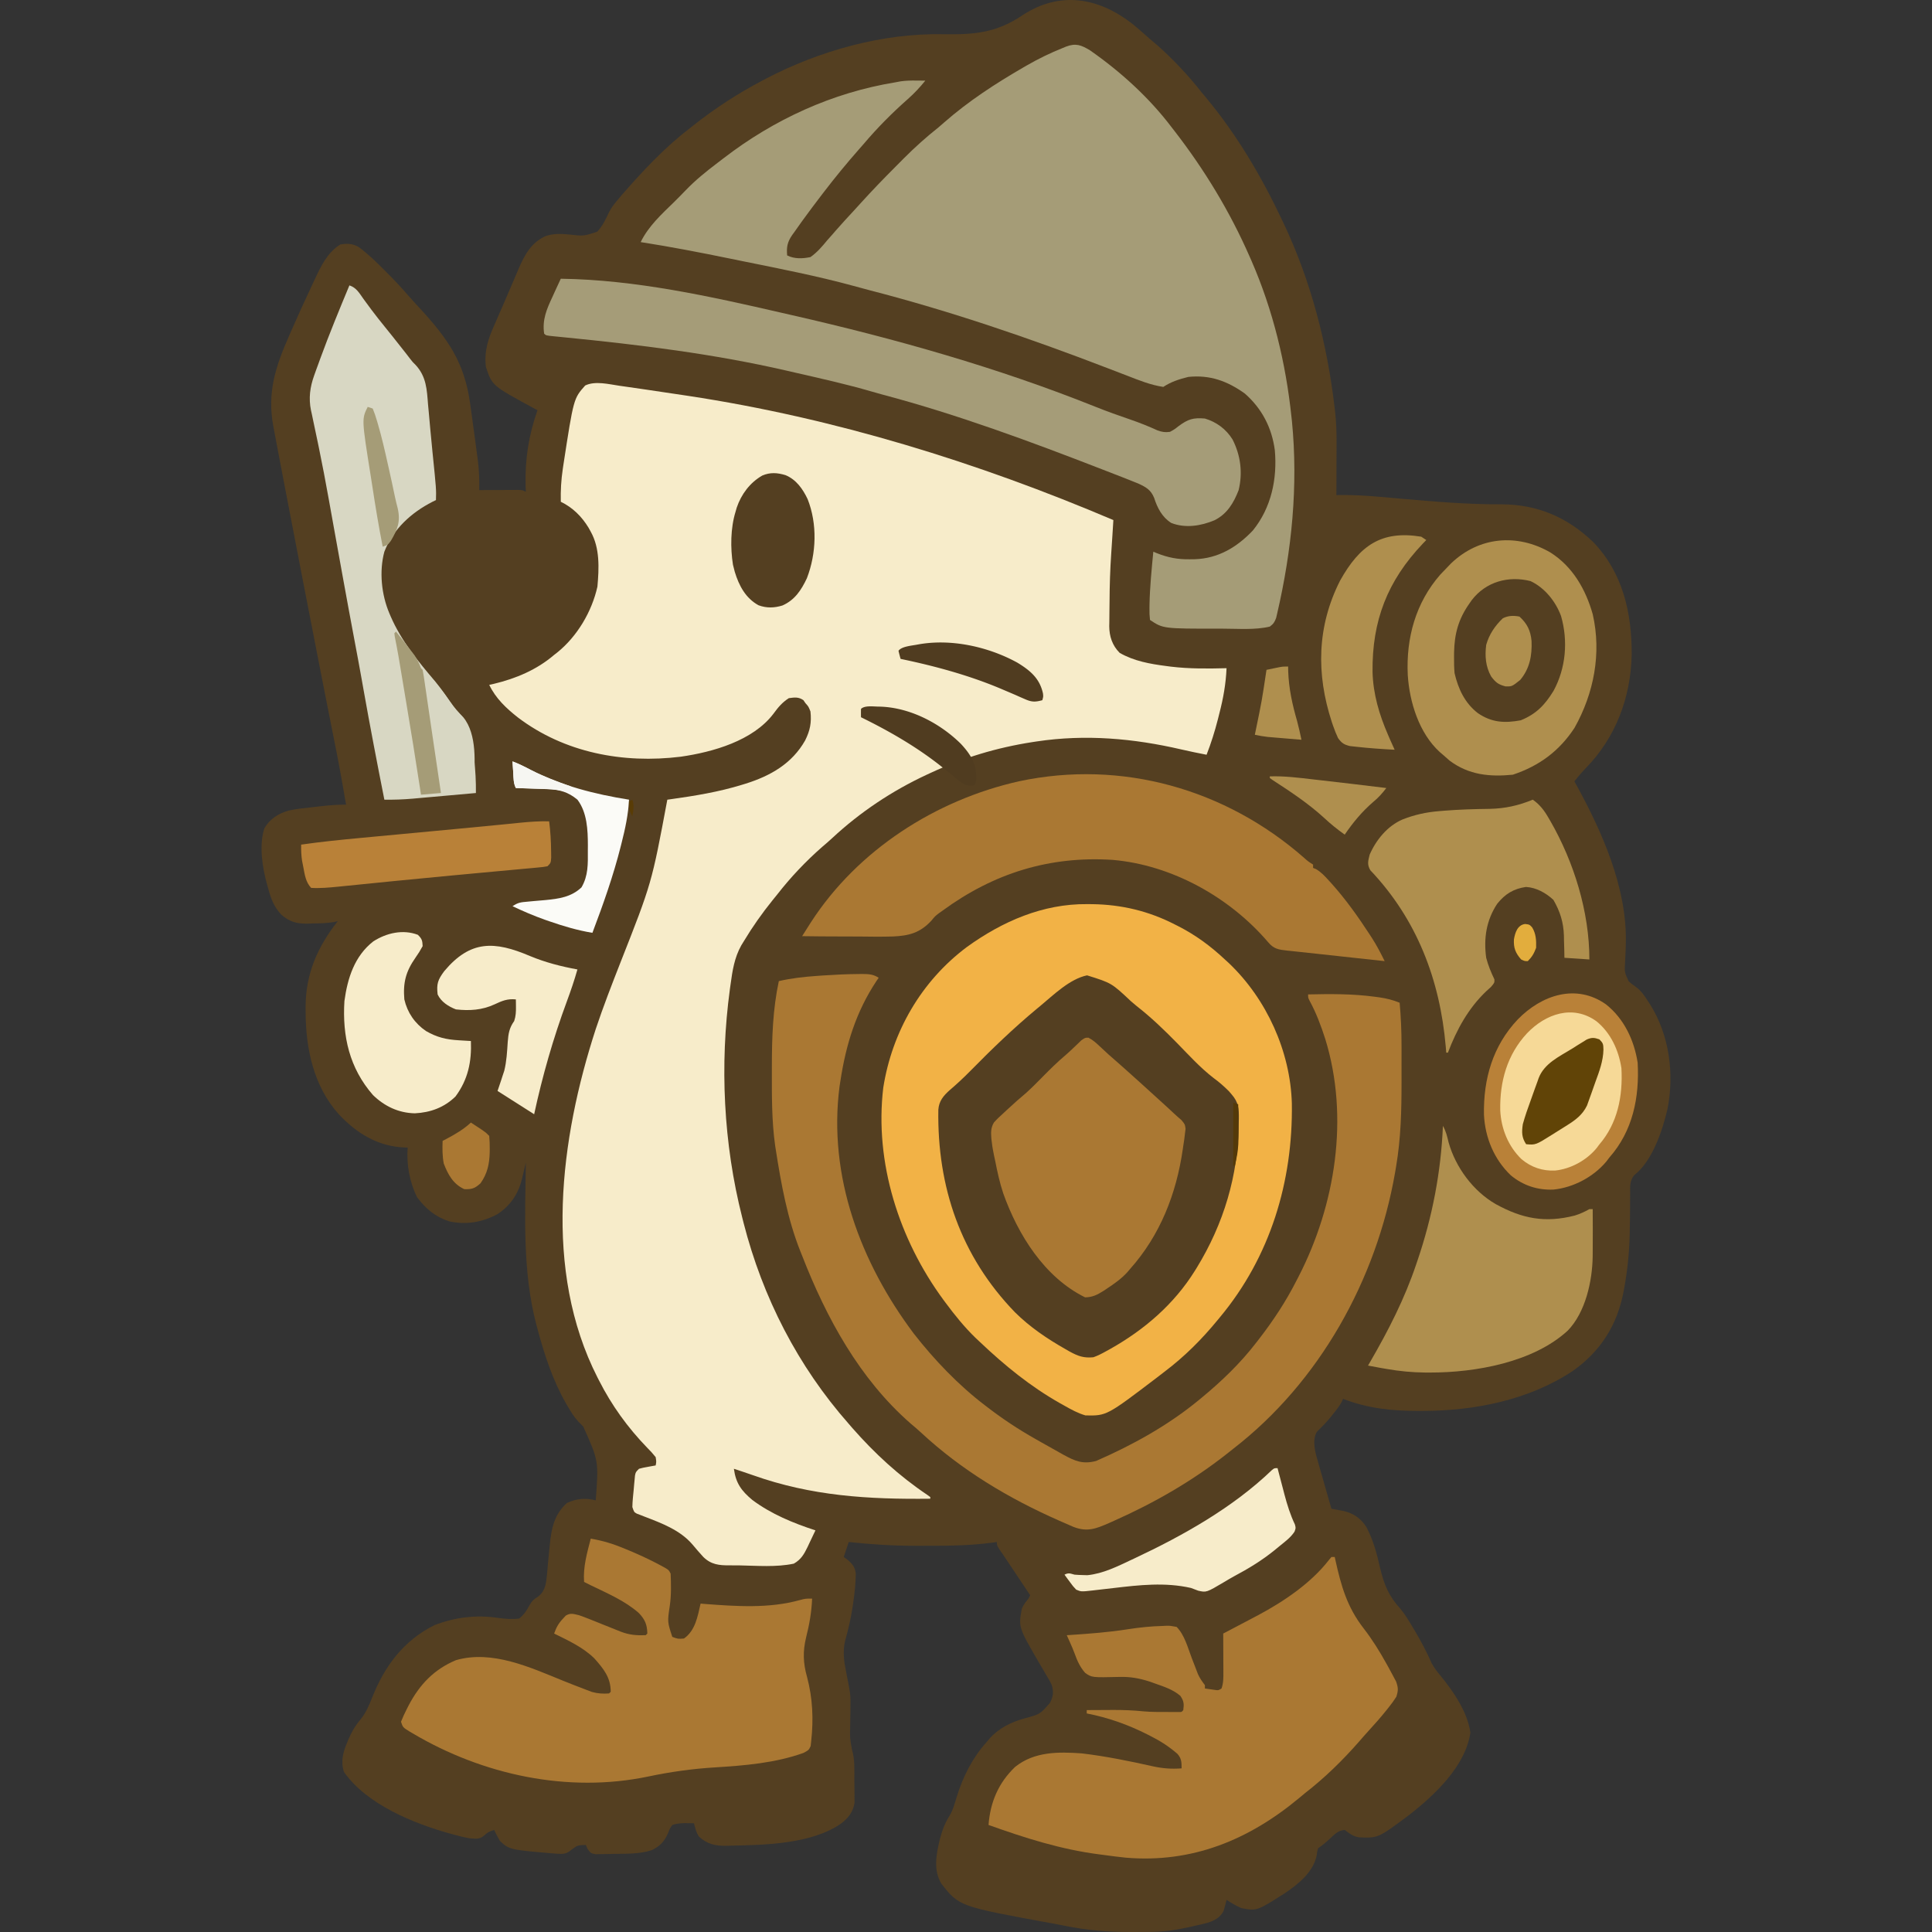<?xml version="1.0" encoding="UTF-8" standalone="no"?>
<svg
   version="1.1"
   width="1160.785"
   height="1160.785"
   id="svg268"
   sodipodi:docname="the-guardian-geokret.svg"
   inkscape:export-filename="/tmp/31b5072c-7505-453b-87f3-ec8254fd1c11.png"
   inkscape:export-xdpi="45.169998"
   inkscape:export-ydpi="45.169998"
   inkscape:version="1.1.2 (0a00cf5339, 2022-02-04)"
   xmlns:inkscape="http://www.inkscape.org/namespaces/inkscape"
   xmlns:sodipodi="http://sodipodi.sourceforge.net/DTD/sodipodi-0.dtd"
   xmlns="http://www.w3.org/2000/svg"
   xmlns:svg="http://www.w3.org/2000/svg">
  <rect width="100%" height="100%" fill="#333333" stroke="none"/>
  <g
     id="g73692">
    <path
       d="m 679.733,13.84 c 3.846,3.083 7.526,6.339 11.2,9.625 1.312,1.104 2.625,2.208 3.938,3.312 9.91,8.755 18.899,18.295 27.062,28.688 0.881,1.06 1.765,2.117 2.652,3.172 18.301,21.969 33.14,47.018 45.348,72.828 0.357,0.745 0.713,1.49 1.081,2.258 16.71,35.114 26.451,73.195 30.919,111.742 0.09,0.763 0.179,1.527 0.272,2.313 0.653,5.972 0.862,11.847 0.826,17.851 -10e-4,0.918 -0.003,1.836 -0.004,2.782 -0.006,2.893 -0.018,5.786 -0.031,8.679 -0.005,1.978 -0.01,3.956 -0.014,5.934 -0.011,4.814 -0.028,9.628 -0.049,14.441 0.784,-0.012 1.568,-0.025 2.376,-0.037 8.044,-0.071 15.931,0.356 23.937,1.096 2.549,0.223 5.097,0.446 7.646,0.668 1.972,0.175 1.972,0.175 3.983,0.353 20.514,1.814 40.979,3.564 61.592,3.467 21.445,0.107 39.348,7.862 54.795,22.688 17.828,18.555 23.205,42.661 23.094,67.615 -0.544,25.733 -9.579,49.82 -27.687,68.311 -2.42,2.513 -4.606,5.079 -6.734,7.84 0.421,0.758 0.421,0.758 0.851,1.531 15.697,28.48 30.858,62.41 30.04,95.621 -0.042,1.882 -0.042,1.882 -0.086,3.802 -0.077,2.482 -0.193,4.964 -0.354,7.442 -0.382,6.264 -0.382,6.264 2.172,11.741 2.053,1.786 2.053,1.786 4.285,3.341 3.17,2.307 5.102,5.202 7.217,8.459 0.42,0.64 0.839,1.279 1.271,1.938 11.628,18.446 14.733,41.711 10.525,62.986 -3.037,13.027 -9.102,31.287 -20.008,39.759 -2.751,3.421 -2.461,6.693 -2.417,10.895 -0.008,0.84 -0.016,1.68 -0.025,2.545 -0.017,1.798 -0.026,3.596 -0.028,5.394 -0.01,4.676 -0.091,9.351 -0.178,14.026 -0.017,0.918 -0.033,1.837 -0.05,2.783 -0.227,10.704 -1.302,21.198 -3.216,31.737 -0.199,1.123 -0.199,1.123 -0.401,2.269 -3.797,20.378 -13.922,36.324 -30.856,48.146 -26.407,17.429 -58.996,23.807 -90.18,23.835 -0.758,10e-4 -1.515,0.002 -2.295,0.003 -15.911,-0.014 -30.292,-1.469 -45.267,-7.253 -0.254,0.562 -0.508,1.124 -0.77,1.703 -1.399,2.611 -3.053,4.746 -4.918,7.047 -0.705,0.879 -1.41,1.758 -2.137,2.664 -2.49,2.96 -5.148,5.715 -7.926,8.406 -2.489,4.34 -1.499,9.706 -0.332,14.393 0.413,1.484 0.836,2.965 1.27,4.443 0.222,0.788 0.444,1.575 0.673,2.387 0.704,2.488 1.421,4.972 2.14,7.457 0.483,1.698 0.965,3.396 1.445,5.094 1.174,4.139 2.361,8.273 3.555,12.406 0.677,0.123 1.354,0.247 2.051,0.374 1.34,0.254 1.34,0.254 2.707,0.513 0.883,0.165 1.766,0.329 2.676,0.499 5.933,1.421 10.265,4.443 13.566,9.614 4.135,7.892 6.27,15.719 8.188,24.375 2.517,10.456 5.174,17 12.445,24.976 2.777,3.349 4.944,7.116 7.18,10.837 0.467,0.774 0.934,1.549 1.415,2.347 3.76,6.313 7.139,12.732 10.085,19.466 1.579,2.808 3.258,4.97 5.312,7.437 7.807,9.55 16.101,21.644 17.875,34.062 -2.885,20.194 -21.67,37.756 -37.13,49.767 -18.309,13.669 -18.309,13.669 -29.889,13.179 -3.618,-0.649 -5.577,-2.25 -8.48,-4.445 -3.822,0.271 -5.85,2.399 -8.562,4.938 -2.437,2.265 -4.661,4.212 -7.438,6.062 -0.578,1.923 -0.578,1.923 -0.812,4.125 -2.044,10.303 -11.082,17.428 -19.41,23.051 -16.568,10.535 -16.568,10.535 -25.777,8.824 -3.193,-1.395 -6.097,-3.078 -9,-5 -0.147,0.603 -0.294,1.207 -0.445,1.828 -0.224,0.799 -0.449,1.599 -0.68,2.422 -0.209,0.789 -0.418,1.578 -0.633,2.391 -2.12,4.027 -5.319,5.732 -9.586,7.124 -2.686,0.711 -5.379,1.332 -8.094,1.923 -0.916,0.212 -1.832,0.424 -2.775,0.643 -7.639,1.738 -15.054,2.825 -22.904,2.908 -1.149,0.014 -1.149,0.014 -2.321,0.029 -2.479,0.025 -4.958,0.037 -7.437,0.045 -0.849,0 -1.697,0.01 -2.571,0.01 -13.58,0 -26.556,-1.003 -39.884,-3.769 -2.556,-0.528 -5.116,-1.003 -7.686,-1.461 -55.599,-10.149 -55.599,-10.149 -66.348,-23.824 -4.9,-8.149 -3.05,-17.682 -0.949,-26.453 1.375,-5.363 3.13,-10.163 6.164,-14.82 1.931,-3.349 2.856,-7.028 3.973,-10.711 3.881,-12.503 9.409,-23.515 18.176,-33.281 0.541,-0.646 1.083,-1.292 1.641,-1.957 5.627,-6.269 13.181,-9.981 21.258,-12.141 9.089,-2.448 9.089,-2.448 15.102,-9.402 1.908,-4.043 2.156,-6.222 1,-10.5 -1.216,-2.543 -1.216,-2.543 -2.766,-5.098 -0.561,-0.968 -1.121,-1.935 -1.699,-2.932 -1.174,-1.995 -2.349,-3.99 -3.523,-5.984 -12.04,-20.775 -12.04,-20.775 -10.012,-31.986 1.09,-2.428 2.255,-3.938 4,-6 0.33,-0.66 0.66,-1.32 1,-2 -0.464,-0.696 -0.927,-1.391 -1.405,-2.108 -4.865,-7.297 -9.73,-14.595 -14.595,-21.892 -1.11,-1.604 -1.11,-1.604 -2.243,-3.24 -1.757,-2.76 -1.757,-2.76 -1.757,-4.76 -1.527,0.212 -1.527,0.212 -3.085,0.429 -12.017,1.56 -23.891,1.881 -36,1.832 -3.148,-0.011 -6.295,-5e-5 -9.443,0.013 -13.594,0.008 -26.96,-0.804 -40.473,-2.273 -0.99,2.97 -1.98,5.94 -3,9 0.784,0.578 1.567,1.155 2.375,1.75 2.937,2.517 4.402,4.379 4.864,8.256 -0.098,5.758 -0.649,11.361 -1.489,17.057 -0.131,0.91 -0.261,1.819 -0.396,2.756 -1.066,7.061 -2.638,13.869 -4.585,20.736 -1.437,6.431 -0.629,12.169 0.668,18.508 2.7,13.654 2.7,13.654 2.59,20.586 -0.012,1.253 -0.025,2.506 -0.037,3.797 -0.035,2.612 -0.074,5.224 -0.117,7.836 -0.198,7.415 -0.198,7.415 1.107,14.656 1.72,5.684 1.392,11.694 1.39,17.581 0.004,2.109 0.041,4.216 0.079,6.325 0.006,1.357 0.01,2.713 0.012,4.07 0.008,1.216 0.016,2.433 0.025,3.686 -0.775,5.422 -3.735,9.264 -8.048,12.525 -17.543,12.271 -45.327,12.915 -66.062,13.312 -1.008,0.035 -2.015,0.069 -3.054,0.104 -6.634,0.038 -11.315,-1.001 -16.321,-5.542 -1.732,-2.698 -2.147,-4.854 -3,-8 -1.217,-0.021 -2.434,-0.041 -3.688,-0.062 -0.684,-0.012 -1.369,-0.023 -2.074,-0.035 -2.611,0.114 -4.746,0.266 -7.238,1.098 -1.508,2.151 -1.508,2.151 -2.5,4.812 -2.394,5.244 -4.711,7.829 -9.938,10.375 -7.403,2.347 -15.064,2.102 -22.75,2.188 -1.283,0.037 -2.567,0.075 -3.889,0.113 -1.227,0.012 -2.453,0.023 -3.717,0.035 -1.119,0.02 -2.238,0.04 -3.391,0.06 -2.816,-0.584 -2.816,-0.584 -4.704,-3.116 -0.367,-0.814 -0.734,-1.628 -1.112,-2.467 -5.005,0.204 -5.005,0.204 -8.812,3.062 -3.04,2.692 -5.128,2.369 -9.086,2.199 -27.978,-2.361 -27.978,-2.361 -33.727,-7.699 -0.454,-0.846 -0.907,-1.691 -1.375,-2.562 -0.412,-0.763 -0.825,-1.526 -1.25,-2.312 -0.247,-0.557 -0.495,-1.114 -0.75,-1.688 -3.586,1.198 -3.586,1.198 -6.375,3.625 -2.672,2.261 -5.21,1.564 -8.625,1.375 -3.048,-0.545 -6.014,-1.31 -9,-2.125 -1.248,-0.337 -1.248,-0.337 -2.522,-0.68 -22.061,-6.141 -50.049,-17.517 -63.736,-36.984 -2.088,-6.22 -0.604,-11.874 1.883,-17.711 0.269,-0.651 0.537,-1.303 0.814,-1.974 1.889,-4.405 4.064,-8.174 7.167,-11.815 3.29,-4.036 5.158,-8.45 7.044,-13.246 7.466,-18.871 18.82,-34.189 37.35,-43.465 12.402,-4.813 25.206,-6.357 38.406,-4.387 4.366,0.598 8.197,0.948 12.594,0.387 2.902,-2.416 4.406,-4.648 6.164,-7.973 1.826,-3.01 2.608,-3.577 5.402,-5.379 4.338,-3.531 4.577,-8.043 5.16,-13.275 0.216,-2.227 0.402,-4.456 0.586,-6.686 0.278,-2.935 0.571,-5.868 0.863,-8.801 0.067,-0.7 0.134,-1.4 0.204,-2.121 0.99,-10.015 2.636,-18.245 10.308,-25.204 5.634,-2.658 11.309,-3.179 17.312,-1.562 1.763,-23.724 1.763,-23.724 -7.499,-44.345 -1.003,-1.047 -2.018,-2.082 -3.047,-3.104 -2.488,-2.654 -4.301,-5.678 -6.142,-8.801 -0.363,-0.614 -0.727,-1.227 -1.101,-1.859 -8.034,-14.007 -13.049,-29.359 -17.212,-44.891 -0.25,-0.931 -0.499,-1.861 -0.757,-2.82 -8.263,-31.835 -6.692,-64.571 -6.243,-97.18 -0.256,1.096 -0.512,2.191 -0.776,3.32 -0.349,1.453 -0.698,2.907 -1.048,4.36 -0.167,0.72 -0.334,1.44 -0.507,2.182 -2.187,8.999 -6.9,15.969 -14.669,21.138 -9.135,4.905 -18.656,6.548 -28.91,4.387 -8.35,-2.666 -14.16,-7.507 -19.402,-14.449 -4.558,-9.178 -6.447,-19.793 -5.688,-29.938 -1.091,-0.021 -1.091,-0.021 -2.203,-0.043 -15.938,-0.756 -28.401,-8.501 -39.156,-19.918 -15.168,-16.929 -19.853,-39.324 -19.953,-61.352 -0.006,-1.193 -0.011,-2.385 -0.017,-3.614 0.162,-19.716 7.227,-35.709 19.33,-51.073 -0.726,0.159 -1.452,0.319 -2.2,0.483 -4.365,0.806 -8.684,0.824 -13.113,0.892 -0.912,0.037 -1.824,0.075 -2.764,0.113 -6.573,0.085 -10.954,-1.08 -15.924,-5.488 -4.295,-4.535 -6.164,-9.551 -7.75,-15.5 -0.311,-1.081 -0.311,-1.081 -0.629,-2.184 -2.881,-10.278 -5.077,-23.706 -1.715,-34.125 3.403,-5.77 8.417,-8.941 14.828,-10.701 5.047,-1.093 10.2,-1.555 15.328,-2.116 1.158,-0.134 2.316,-0.268 3.51,-0.406 5.179,-0.583 10.21,-1.042 15.428,-0.969 -0.724,-4.147 -1.455,-8.292 -2.188,-12.438 -0.295,-1.689 -0.295,-1.689 -0.596,-3.412 -1.818,-10.265 -3.863,-20.481 -5.921,-30.7 -1.987,-9.873 -3.922,-19.755 -5.859,-29.638 -0.208,-1.061 -0.416,-2.122 -0.63,-3.214 -7.159,-36.533 -14.225,-73.083 -21.24,-109.644 -0.368,-1.919 -0.737,-3.838 -1.106,-5.757 -0.996,-5.183 -1.985,-10.368 -2.962,-15.555 -0.348,-1.844 -0.698,-3.687 -1.05,-5.53 -0.561,-2.944 -1.113,-5.889 -1.664,-8.835 -0.171,-0.889 -0.341,-1.779 -0.517,-2.695 -3.798,-20.525 1.439,-35.98 9.67,-54.707 0.275,-0.629 0.55,-1.258 0.834,-1.905 4.107,-9.377 8.328,-18.704 12.711,-27.956 0.587,-1.241 1.17,-2.485 1.749,-3.73 3.714,-7.966 7.585,-16.044 15.269,-20.846 4.158,-0.728 7.603,-0.6 11.291,1.661 5.54,4.171 10.411,8.839 15.271,13.777 0.764,0.764 1.528,1.529 2.314,2.316 4.176,4.208 8.187,8.509 12.057,13 2.193,2.533 4.473,4.98 6.754,7.434 16.783,18.228 26.983,32.485 30.375,57.625 0.21,1.503 0.422,3.007 0.634,4.51 0.521,3.721 1.026,7.443 1.525,11.167 0.261,1.942 0.526,3.884 0.792,5.825 0.443,3.248 0.875,6.497 1.299,9.748 0.124,0.928 0.248,1.857 0.375,2.813 0.74,5.923 0.949,11.72 0.812,17.687 1.166,-0.008 1.166,-0.008 2.355,-0.016 3.507,-0.021 7.013,-0.034 10.52,-0.047 1.223,-0.008 2.447,-0.017 3.707,-0.025 1.75,-0.005 1.75,-0.005 3.535,-0.01 1.618,-0.008 1.618,-0.008 3.269,-0.016 2.614,0.114 2.614,0.114 4.614,1.114 -0.046,-1.212 -0.093,-2.423 -0.141,-3.672 -0.413,-15.833 1.868,-30.389 7.141,-45.328 -1.039,-0.557 -2.078,-1.114 -3.148,-1.688 -24.12,-13.116 -24.12,-13.116 -27.852,-24.312 -1.113,-9.625 1.363,-16.861 5.25,-25.562 0.545,-1.256 1.088,-2.513 1.63,-3.77 1.123,-2.596 2.259,-5.185 3.405,-7.771 1.415,-3.198 2.789,-6.411 4.147,-9.633 1.28,-3.031 2.581,-6.053 3.881,-9.076 0.466,-1.107 0.933,-2.215 1.413,-3.356 3.652,-8.326 7.45,-15.383 15.962,-19.375 4.897,-1.699 9.111,-1.51 14.219,-1.044 8.857,1.013 8.857,1.013 17.023,-1.69 3.191,-3.45 5.137,-7.549 7.098,-11.782 1.436,-2.865 3.349,-5.187 5.41,-7.628 0.74,-0.877 1.48,-1.753 2.242,-2.656 12.396,-14.191 25.342,-28.156 40.32,-39.656 1.502,-1.193 1.502,-1.193 3.035,-2.41 12.852,-10.155 26.467,-18.97 40.965,-26.59 0.749,-0.397 1.498,-0.794 2.27,-1.203 32.01,-16.73 69.96,-27.406 106.222,-26.694 18.849,0.288 32.262,-0.714 48.278,-11.668 22.189,-14.302 44.907,-10.436 65.03,4.938 z"
       fill="#624507"
       id="path4"
       style="fill:#543f21;fill-opacity:1" />
    <path
       d="m 372.238,231.785 c 1.474,0.208 1.474,0.208 2.979,0.42 3.198,0.454 6.395,0.918 9.592,1.384 1.104,0.16 2.209,0.321 3.346,0.486 7.596,1.106 15.189,2.239 22.779,3.389 0.817,0.123 1.633,0.246 2.474,0.373 87.855,13.313 173.93,39.915 255.526,74.627 -0.102,1.625 -0.203,3.249 -0.305,4.874 -0.09,1.44 -0.179,2.881 -0.268,4.321 -0.221,3.583 -0.453,7.164 -0.705,10.744 -0.668,9.689 -0.97,19.352 -1.017,29.063 -0.012,1.679 -0.032,3.358 -0.061,5.037 -0.043,2.476 -0.059,4.952 -0.069,7.429 -0.026,1.11 -0.026,1.11 -0.053,2.242 0.025,6.163 1.823,11.61 6.233,16.059 8.582,4.949 18.206,6.66 27.934,7.918 0.969,0.127 1.938,0.255 2.936,0.386 11.108,1.326 22.209,1.216 33.377,0.927 -0.409,9.381 -1.942,18.052 -4.312,27.125 -0.296,1.185 -0.592,2.369 -0.896,3.59 -1.856,7.27 -4.074,14.292 -6.791,21.285 -5.074,-0.984 -10.13,-2.012 -15.164,-3.184 -28.741,-6.654 -57.526,-9.214 -86.836,-4.816 -0.86,0.129 -1.72,0.258 -2.606,0.391 -21.632,3.363 -41.55,9.377 -61.394,18.609 -0.72,0.333 -1.441,0.665 -2.183,1.008 -20.783,9.697 -39.906,22.411 -56.712,38.035 -1.909,1.775 -3.865,3.463 -5.855,5.145 -10,8.743 -19.089,18.341 -27.25,28.812 -0.89,1.102 -1.782,2.202 -2.676,3.301 -6.373,7.889 -12.103,16.004 -17.324,24.699 -0.516,0.838 -1.031,1.676 -1.562,2.539 -4.128,7.347 -5.326,15.225 -6.438,23.461 -0.137,0.973 -0.274,1.946 -0.415,2.949 -6.132,45.404 -3.88,92.637 7.415,137.051 0.272,1.081 0.544,2.161 0.825,3.274 11.439,44.7 32.6,86.086 63.175,120.726 1.05,1.216 1.05,1.216 2.121,2.457 13.532,15.425 28.148,28.853 45.184,40.301 0.839,0.615 0.839,0.615 1.695,1.242 0,0.33 0,0.66 0,1 -37.25,0.409 -71.238,-1.575 -106.708,-14.193 -3.747,-1.319 -7.52,-2.563 -11.292,-3.807 1.151,8.638 4.482,13.222 11.121,18.773 11.313,8.432 24.546,13.893 37.879,18.227 -1.214,2.591 -2.445,5.172 -3.688,7.75 -0.509,1.094 -0.509,1.094 -1.029,2.211 -2.123,4.364 -3.929,7.572 -8.283,10.039 -10.549,2.248 -22.005,1.238 -32.728,1.049 -1.942,-0.029 -3.884,-0.043 -5.826,-0.024 -6.349,0.053 -11.128,-0.466 -15.771,-4.994 -2.262,-2.423 -4.389,-4.946 -6.52,-7.484 -7.477,-8.753 -18.484,-12.811 -28.973,-16.847 -0.787,-0.31 -1.575,-0.619 -2.386,-0.938 -0.708,-0.269 -1.416,-0.537 -2.146,-0.814 -1.651,-0.948 -1.651,-0.948 -2.651,-3.948 0.061,-3.535 0.468,-7.045 0.812,-10.562 0.083,-0.971 0.166,-1.943 0.252,-2.943 0.088,-0.927 0.177,-1.855 0.268,-2.811 0.08,-0.85 0.159,-1.7 0.241,-2.576 0.427,-2.107 0.427,-2.107 2.427,-4.107 2.383,-0.633 2.383,-0.633 5.125,-1.125 1.365,-0.251 1.365,-0.251 2.758,-0.508 0.699,-0.121 1.397,-0.242 2.117,-0.367 0.437,-2.256 0.437,-2.256 0,-5 -1.668,-2.104 -3.286,-3.882 -5.188,-5.75 -11.66,-12.077 -21.213,-25.287 -28.812,-40.25 -0.317,-0.616 -0.633,-1.231 -0.959,-1.865 -32.736,-64.344 -22.511,-143.389 -1.021,-209.396 4.5,-13.485 9.645,-26.711 14.831,-39.942 18.78,-47.653 18.78,-47.653 28.15,-97.797 0.688,-0.095 1.376,-0.19 2.085,-0.288 14.576,-2.043 28.833,-4.37 42.915,-8.712 0.66,-0.202 1.319,-0.405 1.999,-0.613 14.985,-4.708 27.889,-12.023 35.81,-25.992 2.977,-5.984 3.917,-10.722 3.191,-17.395 -1.154,-2.928 -1.154,-2.928 -3,-5 -0.412,-0.598 -0.825,-1.196 -1.25,-1.812 -2.982,-2.024 -5.256,-1.661 -8.75,-1.188 -4.04,2.609 -6.428,5.518 -9.25,9.375 -12.318,16.209 -36.339,23.02 -55.7,25.798 -34.53,4.256 -69.796,-2.337 -97.846,-23.591 -7.018,-5.537 -13.313,-11.449 -17.203,-19.582 0.897,-0.196 1.794,-0.392 2.719,-0.594 13.271,-3.181 25.832,-8.433 36.281,-17.406 0.638,-0.496 1.276,-0.993 1.934,-1.504 11.96,-9.675 20.711,-24.485 24.066,-39.496 0.985,-11.027 1.541,-23.106 -4,-33 -0.436,-0.793 -0.871,-1.586 -1.32,-2.402 -4.134,-6.789 -9.513,-12.12 -16.68,-15.598 -0.151,-6.68 0.199,-13.081 1.188,-19.688 0.132,-0.892 0.263,-1.784 0.399,-2.703 6.104,-39.634 6.104,-39.634 13.066,-47.468 5.995,-2.913 14.281,-0.746 20.652,0.18 z"
       fill="#fceebd"
       id="path6"
       style="fill:#f7ecca;fill-opacity:1" />
    <path
       d="m 654.906,30.242 c 18.435,12.888 35.403,28.26 49.027,46.223 0.807,1.041 0.807,1.041 1.63,2.103 18.173,23.442 33.473,48.692 45.37,75.897 0.319,0.722 0.638,1.444 0.966,2.188 12.952,29.693 20.666,61.658 24.034,93.812 0.094,0.848 0.189,1.697 0.286,2.571 3.82,38.815 -0.074,77.678 -8.856,115.531 -0.204,0.88 -0.408,1.76 -0.618,2.667 -0.915,2.516 -1.65,3.659 -3.812,5.232 -8.937,2.15 -19.13,1.24 -28.312,1.25 -0.79,0.002 -1.581,0.003 -2.395,0.005 -33.403,0.004 -33.403,0.004 -41.292,-5.255 -0.292,-2.471 -0.374,-4.655 -0.312,-7.125 0.008,-0.728 0.017,-1.455 0.025,-2.205 0.219,-10.583 1.287,-21.138 2.287,-31.67 0.667,0.282 1.334,0.564 2.022,0.855 6.8,2.7 12.618,3.826 19.916,3.707 0.961,-0.011 1.922,-0.022 2.911,-0.033 14.059,-0.428 25.353,-7.141 34.964,-17.279 11.076,-13.646 14.738,-31.091 13.188,-48.25 -1.78,-13.472 -7.744,-24.995 -18,-34 -10.496,-7.517 -20.947,-11.349 -34,-10 -5.392,1.34 -10.362,2.908 -15,6 -7.567,-1.129 -14.463,-3.918 -21.562,-6.688 -1.257,-0.483 -2.514,-0.966 -3.771,-1.448 -2.744,-1.051 -5.487,-2.105 -8.229,-3.16 -46.912,-18.038 -94.309,-34.256 -143.005,-46.81 -3.21,-0.838 -6.41,-1.707 -9.608,-2.591 -21.754,-5.94 -43.878,-10.246 -65.969,-14.725 -2.687,-0.546 -5.373,-1.095 -8.059,-1.645 -17.876,-3.665 -35.761,-7.131 -53.797,-9.935 4.578,-9.462 12.55,-16.769 20,-24 2.35,-2.332 4.686,-4.669 6.965,-7.07 5.921,-6.167 12.384,-11.379 19.184,-16.527 1.212,-0.918 2.421,-1.842 3.625,-2.771 30.282,-23.342 65.424,-39.453 103.227,-45.632 1.557,-0.292 1.557,-0.292 3.145,-0.59 3.116,-0.448 6.085,-0.508 9.23,-0.473 1.589,0.014 1.589,0.014 3.211,0.027 0.797,0.012 1.593,0.023 2.414,0.035 -3.265,4.038 -6.603,7.628 -10.5,11.062 -9.444,8.344 -18.361,17.316 -26.5,26.938 -0.971,1.11 -1.944,2.217 -2.918,3.324 -7.326,8.341 -14.34,16.857 -21.082,25.676 -0.489,0.636 -0.977,1.271 -1.48,1.926 -3.566,4.648 -7.071,9.338 -10.52,14.074 -0.495,0.678 -0.991,1.357 -1.501,2.056 -1.437,1.988 -2.847,3.993 -4.249,6.007 -0.431,0.595 -0.861,1.19 -1.305,1.802 -2.838,4.169 -3.377,7.144 -2.945,12.135 4.393,2.196 9.287,1.972 14,1 3.983,-2.803 6.921,-6.251 10,-10 1.144,-1.294 2.289,-2.585 3.438,-3.875 0.55,-0.642 1.101,-1.284 1.668,-1.945 3.618,-4.162 7.381,-8.195 11.121,-12.247 1.376,-1.5 2.744,-3.006 4.109,-4.516 6.631,-7.304 13.45,-14.388 20.425,-21.363 1.743,-1.745 3.477,-3.498 5.211,-5.251 6.703,-6.736 13.578,-12.892 21.027,-18.803 1.079,-0.922 2.152,-1.852 3.215,-2.793 14.592,-12.834 30.993,-23.487 47.785,-33.207 0.653,-0.379 1.306,-0.758 1.979,-1.148 6.981,-4.002 14.104,-7.5 21.584,-10.477 0.983,-0.409 0.983,-0.409 1.985,-0.825 5.965,-2.247 9.153,-0.924 14.425,2.228 z"
       fill="#a59c77"
       id="path8" />
    <path
       d="m 515.87,585.214 c 1.151,-0.014 1.151,-0.014 2.326,-0.028 3.729,0.021 6.574,0.197 9.737,2.278 -0.619,0.895 -0.619,0.895 -1.25,1.809 -12.337,18.533 -18.431,38.349 -21.75,60.191 -0.171,1.083 -0.343,2.166 -0.519,3.282 -6.977,53.93 12.711,106.028 44.675,148.589 12.31,15.766 26.91,31.026 42.844,43.129 0.556,0.427 1.112,0.855 1.686,1.295 9.063,6.938 18.378,13.099 28.314,18.705 1.012,0.578 2.024,1.156 3.067,1.752 2.866,1.629 5.74,3.242 8.623,4.839 1.713,0.953 3.418,1.921 5.123,2.889 7.133,3.9 11.72,5.934 19.784,3.848 21.857,-9.56 42.928,-21.172 61.402,-36.328 0.57,-0.467 1.139,-0.933 1.726,-1.414 12.275,-10.131 23.565,-20.925 33.274,-33.586 0.524,-0.674 1.047,-1.348 1.586,-2.043 8.6,-11.127 16.038,-22.423 22.414,-34.957 0.385,-0.742 0.77,-1.483 1.167,-2.247 22.291,-43.237 30.661,-95.928 16.145,-142.986 -2.566,-7.952 -5.417,-15.628 -9.428,-22.981 -0.883,-1.785 -0.883,-1.785 -0.883,-3.785 13.371,-0.301 26.596,-0.397 39.875,1.375 0.949,0.126 1.898,0.252 2.875,0.382 4.407,0.644 8.118,1.547 12.25,3.243 0.768,8.597 1.149,17.109 1.133,25.738 10e-4,1.747 10e-4,1.747 0.003,3.529 6.8e-4,2.444 -10e-4,4.889 -0.005,7.333 -0.005,3.692 -4e-5,7.385 0.006,11.077 0.007,17.129 -0.384,33.769 -3.262,50.697 -0.217,1.284 -0.435,2.567 -0.659,3.89 -11.179,64.113 -45.347,125.639 -97.216,165.735 -1.265,1.005 -2.529,2.01 -3.793,3.016 -20.721,16.333 -43.565,29.444 -67.645,40.172 -1.048,0.47 -2.096,0.94 -3.176,1.424 -7.828,3.4 -13.003,5.499 -21.281,2.353 -2.315,-0.988 -4.621,-1.998 -6.918,-3.027 -0.611,-0.269 -1.221,-0.537 -1.85,-0.814 -30.246,-13.316 -58.65,-30.313 -82.904,-52.877 -2.038,-1.881 -4.115,-3.663 -6.246,-5.434 -30.687,-26.788 -50.621,-63.444 -65.188,-100.812 -0.525,-1.309 -0.525,-1.309 -1.06,-2.644 -7.781,-19.488 -11.593,-40.679 -14.815,-61.356 -0.108,-0.684 -0.216,-1.368 -0.327,-2.072 -2.08,-14.718 -2,-29.722 -1.985,-44.553 -6e-5,-0.918 -1.2e-4,-1.836 -1.9e-4,-2.782 0.016,-17.416 0.52,-34.508 4.188,-51.593 7.617,-1.749 15.148,-2.585 22.938,-3.125 1.177,-0.084 2.354,-0.167 3.567,-0.253 7.144,-0.476 14.274,-0.825 21.433,-0.872 z"
       fill="#a36b17"
       id="path10"
       style="fill:#aa7833;fill-opacity:1" />
    <path
       d="m 657.933,586.464 c 6.19,2.857 11.49,6.701 16.688,11.062 0.605,0.497 1.21,0.994 1.834,1.506 2.173,1.795 4.325,3.614 6.479,5.432 1.034,0.857 2.067,1.714 3.101,2.571 9.268,7.746 17.766,16.117 26.212,24.742 10.43,10.791 10.43,10.791 21.946,20.373 2.197,1.658 3.981,3.515 5.741,5.627 0.557,0.656 1.114,1.312 1.688,1.988 6.049,7.831 2.748,25.894 1.625,35.387 -0.396,2.445 -0.837,4.882 -1.312,7.312 -0.151,0.773 -0.301,1.547 -0.457,2.344 -6.013,29.946 -19.323,57.547 -40.543,79.656 -0.842,0.905 -1.684,1.81 -2.551,2.742 -10.306,10.768 -22.444,18.222 -35.449,25.258 -1.471,0.855 -1.471,0.855 -2.973,1.727 -4.318,1.816 -7.691,2.14 -12.153,0.485 -2.389,-1.109 -4.691,-2.317 -6.999,-3.587 -1.254,-0.678 -1.254,-0.678 -2.533,-1.369 -7.402,-4.102 -13.917,-8.747 -20.342,-14.256 -0.775,-0.659 -0.775,-0.659 -1.565,-1.332 -7.29,-6.256 -13.627,-12.996 -19.435,-20.668 -0.789,-1.012 -1.578,-2.024 -2.391,-3.066 -20.59,-27.045 -30.619,-59.866 -30.922,-93.621 -0.043,-1.633 -0.043,-1.633 -0.088,-3.299 -0.062,-7.806 1.002,-11.935 6.041,-17.982 2.929,-2.787 5.892,-5.502 8.969,-8.125 5.039,-4.395 9.7,-9.145 14.391,-13.906 5.28,-5.36 10.564,-10.618 16.279,-15.516 2.228,-1.922 4.34,-3.956 6.471,-5.984 5.221,-4.76 10.737,-9.058 16.375,-13.312 0.835,-0.634 1.67,-1.268 2.53,-1.922 15.616,-11.646 15.616,-11.646 23.345,-10.266 z"
       fill="#624407"
       id="path12"
       style="fill:#543f21;fill-opacity:1" />
    <path
       d="m 653.245,543.214 c 1.006,0.007 2.012,0.015 3.049,0.023 17.605,0.253 33.926,4.149 49.638,12.227 0.592,0.299 1.185,0.597 1.795,0.905 10.652,5.427 19.488,11.941 28.205,20.095 0.831,0.762 1.663,1.524 2.52,2.309 22.599,21.57 36.829,52.945 37.719,84.156 0.699,46.907 -12.936,92.184 -43.238,128.535 -0.417,0.507 -0.833,1.014 -1.262,1.536 -9.67,11.763 -19.92,22.033 -32.087,31.215 -1.451,1.098 -2.888,2.215 -4.322,3.335 -30.374,23.111 -30.374,23.111 -43.098,22.859 -4.563,-1.335 -8.475,-3.494 -12.605,-5.82 -0.879,-0.49 -1.758,-0.981 -2.664,-1.486 -17.772,-10.071 -33.176,-22.621 -47.961,-36.639 -0.878,-0.824 -1.756,-1.647 -2.66,-2.496 -6.854,-6.615 -12.675,-13.872 -18.34,-21.504 -0.602,-0.81 -0.602,-0.81 -1.215,-1.637 -26.532,-36.151 -41.397,-82.36 -36.035,-127.3 5.286,-33.602 22.843,-64.034 50.224,-84.541 21.347,-15.395 45.64,-26.036 72.338,-25.771 z m -28.312,61.25 c -0.564,0.465 -1.129,0.931 -1.71,1.41 -14.205,11.774 -27.482,24.588 -40.406,37.743 -3.914,3.965 -7.929,7.718 -12.175,11.326 -3.819,3.398 -6.505,6.601 -6.87,11.823 -0.716,46.37 13.439,87.977 46.032,121.666 8.901,8.836 19.257,15.855 30.129,22.031 0.92,0.529 1.841,1.057 2.789,1.602 5.034,2.723 8.353,3.967 14.211,3.398 2.787,-0.976 5.301,-2.312 7.875,-3.75 0.735,-0.404 1.471,-0.808 2.229,-1.225 20.54,-11.555 38.373,-26.89 50.896,-47.025 0.354,-0.568 0.707,-1.136 1.071,-1.721 16.197,-26.434 24.951,-55.494 25.241,-86.529 0.029,-1.049 0.058,-2.099 0.088,-3.18 0.05,-6.077 -0.219,-9.812 -4.4,-14.57 -0.53,-0.617 -1.06,-1.235 -1.605,-1.871 -2.924,-2.895 -5.865,-5.513 -9.203,-7.922 -8.058,-6.213 -14.933,-13.842 -22.039,-21.095 -7.731,-7.877 -15.444,-15.311 -24.153,-22.112 -1.122,-0.933 -2.238,-1.872 -3.348,-2.82 -11.727,-11.031 -11.727,-11.031 -26.457,-15.637 -10.475,2.181 -20.112,11.763 -28.195,18.457 z"
       fill="#e4ab39"
       id="path14"
       style="fill:#f2b246;fill-opacity:1" />
    <path
       d="m 799.933,935.464 c 0.66,0 1.32,0 2,0 0.125,0.573 0.251,1.147 0.38,1.737 3.465,15.671 7.027,28.329 16.963,41.127 5.193,6.705 9.55,13.725 13.657,21.136 0.355,0.633 0.711,1.266 1.077,1.918 1.039,1.87 2.049,3.753 3.048,5.645 0.58,1.094 1.16,2.189 1.758,3.316 1.326,3.706 1.318,5.387 0.117,9.121 -1.435,2.244 -2.829,4.204 -4.5,6.25 -0.447,0.564 -0.894,1.127 -1.355,1.708 -3.46,4.316 -7.089,8.469 -10.844,12.531 -1.881,2.054 -3.706,4.137 -5.523,6.246 -9.937,11.383 -20.834,22.015 -32.777,31.266 -1.114,0.922 -2.224,1.848 -3.332,2.777 -30.352,25.264 -64.397,39.278 -104.27,35.879 -4.481,-0.448 -8.938,-1.044 -13.398,-1.656 -1.191,-0.153 -1.191,-0.153 -2.405,-0.309 -23.208,-2.983 -44.645,-9.841 -66.595,-17.691 1.007,-13.626 5.941,-25.332 16.012,-34.914 11.557,-9.218 25.91,-9.085 39.988,-8.086 14.456,1.724 28.759,4.631 42.955,7.822 5.738,1.242 11.198,1.651 17.045,1.178 0,-3.668 -0.058,-5.931 -2.531,-8.738 -4.858,-4.175 -9.762,-7.427 -15.469,-10.325 -0.825,-0.425 -1.649,-0.85 -2.499,-1.287 -11.725,-5.921 -23.594,-10.13 -36.501,-12.65 0,-0.66 0,-1.32 0,-2 4.104,-0.03 8.208,-0.047 12.312,-0.062 1.148,-0.01 2.296,-0.017 3.479,-0.025 6.25,-0.018 12.357,0.22 18.572,0.859 4.419,0.384 8.829,0.374 13.262,0.354 0.896,0 1.792,0.01 2.715,0.012 1.274,0 1.274,0 2.574,0 1.144,0 1.144,0 2.311,0 1.8,0.063 1.8,0.063 2.775,-1.129 0.504,-3.697 0.376,-5.45 -1.75,-8.562 -4.341,-3.783 -9.901,-5.548 -15.25,-7.438 -1.069,-0.385 -2.137,-0.771 -3.238,-1.168 -6.232,-1.955 -11.446,-2.94 -17.961,-2.773 -16.734,0.389 -16.734,0.389 -20.738,-2.416 -3.02,-3.395 -4.779,-7.261 -6.292,-11.51 -0.88,-2.434 -1.91,-4.772 -2.97,-7.133 -0.342,-0.763 -0.685,-1.526 -1.038,-2.312 -0.252,-0.557 -0.504,-1.114 -0.763,-1.688 0.678,-0.045 1.355,-0.09 2.053,-0.136 11.694,-0.792 23.305,-1.638 34.884,-3.489 6.873,-1.055 13.669,-1.765 20.625,-1.938 1.188,-0.058 1.188,-0.058 2.4,-0.118 2.229,-0.011 2.229,-0.011 6.037,0.68 4.803,4.88 6.655,12.33 9.062,18.625 0.86,2.244 1.726,4.487 2.598,6.727 0.378,0.988 0.756,1.976 1.145,2.995 1.146,2.545 2.51,4.449 4.195,6.654 0,0.66 0,1.32 0,2 1.918,0.278 1.918,0.278 3.875,0.562 0.719,0.104 1.439,0.209 2.18,0.316 2.027,0.289 2.027,0.289 3.945,-0.879 1.159,-3.478 1.113,-6.188 1.098,-9.855 -10e-4,-0.662 -0.003,-1.323 -0.004,-2.005 -0.006,-2.109 -0.018,-4.218 -0.031,-6.327 -0.005,-1.432 -0.01,-2.863 -0.014,-4.295 -0.011,-3.506 -0.028,-7.012 -0.049,-10.518 0.502,-0.261 1.004,-0.522 1.522,-0.791 5.841,-3.041 11.664,-6.116 17.478,-9.209 0.998,-0.527 0.998,-0.527 2.016,-1.065 15.186,-8.081 31.488,-19.073 42.187,-32.751 0.593,-0.721 1.186,-1.441 1.797,-2.184 z"
       fill="#a46b17"
       id="path16"
       style="fill:#aa7833;fill-opacity:1" />
    <path
       d="m 354.933,924.464 c 7.322,1.182 13.861,3.254 20.688,6.125 1.425,0.592 1.425,0.592 2.88,1.196 5.87,2.48 11.615,5.131 17.245,8.117 0.622,0.33 1.243,0.659 1.884,0.999 4.17,2.296 4.17,2.296 5.304,4.564 0.265,6.365 0.425,12.933 -0.5,19.25 -1.468,9.748 -1.468,9.748 1.5,18.75 3.318,1.26 3.318,1.26 7,1 6.896,-4.858 8.196,-13.23 10,-21 0.819,0.072 1.637,0.144 2.48,0.219 19.017,1.443 38.679,2.814 57.211,-2.344 3.309,-0.875 3.309,-0.875 7.309,-0.875 -0.316,8.059 -1.65,15.623 -3.628,23.416 -2.014,8.289 -1.77,15.413 0.565,23.584 3.405,12.838 3.978,25.499 2.5,38.75 -0.104,0.944 -0.209,1.887 -0.316,2.859 -1.121,2.391 -1.121,2.391 -4.254,4.094 -16.897,6.086 -35.427,7.62 -53.227,8.715 -13.619,0.841 -26.639,2.663 -39.973,5.462 -48.376,10.128 -99.452,-0.919 -141.605,-25.88 -0.614,-0.361 -1.229,-0.723 -1.862,-1.095 -4.072,-2.518 -4.072,-2.518 -5.201,-5.905 1.048,-2.629 2.149,-5.055 3.438,-7.562 0.365,-0.717 0.729,-1.433 1.105,-2.171 6.618,-12.622 15.263,-21.719 28.457,-27.266 21.719,-6.255 44.534,4.303 64.176,12.281 4.731,1.899 9.47,3.771 14.242,5.562 1.095,0.414 2.189,0.829 3.317,1.256 3.574,0.986 6.575,1.131 10.265,0.9 0.33,-0.33 0.66,-0.66 1,-1 0,-8.599 -4.313,-13.858 -9.867,-20.098 -6.875,-6.728 -15.604,-10.672 -24.133,-14.902 1.263,-3.578 2.63,-6.125 5.25,-8.875 0.562,-0.616 1.124,-1.232 1.703,-1.867 2.973,-1.827 4.685,-1.008 8.047,-0.258 2.21,0.768 4.4,1.595 6.57,2.469 1.226,0.489 2.452,0.977 3.715,1.48 1.28,0.517 2.56,1.033 3.84,1.551 2.522,1.014 5.046,2.023 7.57,3.031 1.114,0.449 2.228,0.898 3.375,1.361 5.24,1.981 9.354,2.29 14.929,2.107 0.33,-0.33 0.66,-0.66 1,-1 -0.108,-5.386 -1.435,-8.445 -5.031,-12.254 -8.353,-7.408 -19.007,-11.915 -28.969,-16.746 -1.335,-0.664 -2.669,-1.329 -4,-2 -0.658,-9.045 1.766,-17.312 4,-26 z"
       fill="#a46a17"
       id="path18"
       style="fill:#aa7833;fill-opacity:1" />
    <path
       d="m 783.394,515.285 c 2.531,2.262 2.531,2.262 5.539,4.18 0,0.66 0,1.32 0,2 0.547,0.214 1.093,0.428 1.656,0.648 3.161,1.823 5.414,4.303 7.844,6.977 0.784,0.859 0.784,0.859 1.584,1.735 8.546,9.532 15.931,19.928 22.916,30.64 0.445,0.682 0.89,1.363 1.348,2.065 2.88,4.503 5.297,9.139 7.652,13.935 -6.222,-0.675 -12.443,-1.351 -18.665,-2.026 -2.108,-0.229 -4.216,-0.458 -6.324,-0.687 -5.075,-0.551 -10.15,-1.103 -15.225,-1.657 -3.734,-0.408 -7.469,-0.809 -11.205,-1.205 -1.634,-0.175 -3.268,-0.351 -4.901,-0.526 -0.74,-0.077 -1.481,-0.154 -2.244,-0.233 -5.223,-0.566 -8.135,-0.996 -11.499,-5.103 -23.036,-26.915 -57.691,-46.305 -93.308,-49.39 -37.958,-2.484 -71.626,8.042 -102.282,30.515 -0.683,0.482 -1.366,0.965 -2.069,1.462 -2.434,1.87 -2.434,1.87 -4.705,4.633 -6.718,7.196 -13.296,8.987 -23.033,9.412 -6.701,0.186 -13.395,0.135 -20.097,0.024 -3.889,-0.053 -7.777,-0.042 -11.666,-0.037 -7.594,3e-4 -15.184,-0.068 -22.777,-0.182 1.113,-1.76 2.227,-3.52 3.342,-5.279 0.931,-1.47 0.931,-1.47 1.88,-2.969 28.151,-43.568 75.054,-73.603 125.158,-84.821 61.644,-13.103 123.951,4.629 171.081,45.89 z"
       fill="#a36a18"
       id="path20"
       style="fill:#aa7833;fill-opacity:1" />
    <path
       d="m 336.933,167.464 c 44.678,0.596 89.575,10.541 132.949,20.529 2.127,0.489 4.254,0.974 6.382,1.458 61.797,14.095 123.206,31.419 182.1,55.026 6.85,2.744 13.774,5.207 20.756,7.591 5.603,1.926 11.014,4.08 16.403,6.549 2.754,0.969 4.512,1.245 7.41,0.848 2.672,-1.463 2.672,-1.463 5.188,-3.438 5.653,-4.195 8.778,-5.178 15.812,-4.562 6.97,2.079 12.728,6.353 16.582,12.539 4.861,9.497 6.24,20.061 3.664,30.523 -3.008,7.737 -6.905,14.276 -14.52,18.07 -8.149,3.418 -17.537,4.908 -25.945,1.602 -5.452,-3.4 -8.355,-9.033 -10.281,-15.047 -1.985,-4.88 -4.919,-6.493 -9.514,-8.62 -2.348,-0.986 -4.712,-1.917 -7.088,-2.834 -0.892,-0.35 -1.785,-0.701 -2.704,-1.062 -2.937,-1.149 -5.878,-2.287 -8.819,-3.423 -1.018,-0.395 -2.035,-0.79 -3.083,-1.197 -43.25,-16.787 -86.945,-32.98 -131.828,-44.89 -2.265,-0.609 -4.517,-1.248 -6.769,-1.905 -15.058,-4.377 -30.372,-7.798 -45.654,-11.29 -1.882,-0.431 -3.763,-0.865 -5.644,-1.3 -43.7,-10.047 -88.26,-15.514 -132.834,-19.912 -0.772,-0.078 -1.544,-0.155 -2.34,-0.235 -1.446,-0.145 -2.891,-0.287 -4.338,-0.424 -4.773,-0.483 -4.773,-0.483 -5.886,-1.596 -1.224,-8.323 1.512,-14.715 5,-22.125 0.477,-1.052 0.954,-2.104 1.445,-3.188 1.168,-2.571 2.353,-5.132 3.555,-7.688 z"
       fill="#a59c78"
       id="path22" />
    <path
       d="m 209.933,171.464 c 4.263,1.421 5.909,4.607 8.438,8.125 1.079,1.47 2.159,2.939 3.242,4.406 0.551,0.748 1.103,1.495 1.671,2.266 2.497,3.336 5.095,6.586 7.712,9.828 0.995,1.234 1.99,2.469 2.984,3.703 0.488,0.605 0.976,1.21 1.479,1.834 2.45,3.054 4.87,6.132 7.287,9.213 0.42,0.534 0.839,1.069 1.272,1.62 0.846,1.078 1.682,2.164 2.509,3.257 1.413,1.815 1.413,1.815 3.208,3.579 6.466,7.023 6.735,14.728 7.449,23.794 0.147,1.592 0.297,3.183 0.45,4.774 0.308,3.257 0.6,6.515 0.878,9.775 0.397,4.617 0.853,9.227 1.328,13.837 2.288,22.419 2.288,22.419 2.094,28.988 -1.017,0.493 -1.017,0.493 -2.055,0.996 -12.785,6.534 -23.645,16.387 -28.945,30.004 -3.196,11.868 -1.744,25.867 3,37 0.258,0.609 0.516,1.218 0.781,1.845 6.444,14.85 16.393,26.902 26.781,39.155 3.94,4.85 7.475,9.967 11.011,15.116 1.448,1.983 1.448,1.983 3.424,3.992 6.552,7.154 7.654,14.138 8.503,23.454 0.153,1.372 0.309,2.744 0.469,4.115 0.753,6.798 1.115,13.486 1.031,20.322 -6.386,0.575 -12.772,1.144 -19.159,1.709 -2.17,0.193 -4.339,0.387 -6.509,0.582 -3.13,0.282 -6.26,0.558 -9.391,0.834 -0.96,0.087 -1.919,0.175 -2.908,0.265 -5.703,0.496 -11.308,0.692 -17.033,0.61 -4.352,-21.958 -8.583,-43.93 -12.497,-65.97 -0.286,-1.612 -0.573,-3.223 -0.859,-4.834 -0.139,-0.784 -0.278,-1.567 -0.422,-2.375 -1.339,-7.512 -2.743,-15.011 -4.16,-22.508 -2.363,-12.512 -4.663,-25.034 -6.938,-37.562 -0.168,-0.927 -0.337,-1.854 -0.51,-2.809 -1.717,-9.448 -3.429,-18.896 -5.123,-28.347 -0.663,-3.698 -1.329,-7.396 -1.996,-11.094 -0.329,-1.827 -0.658,-3.654 -0.986,-5.481 -1.825,-10.145 -3.735,-20.265 -5.826,-30.359 -0.189,-0.919 -0.378,-1.837 -0.573,-2.784 -0.902,-4.372 -1.818,-8.739 -2.761,-13.102 -0.327,-1.564 -0.653,-3.128 -0.979,-4.692 -0.155,-0.689 -0.309,-1.377 -0.469,-2.087 -1.479,-7.245 -0.565,-13.933 1.926,-20.874 0.382,-1.072 0.763,-2.143 1.157,-3.247 0.417,-1.134 0.835,-2.268 1.265,-3.437 0.648,-1.788 0.648,-1.788 1.308,-3.612 5.393,-14.772 11.415,-29.303 17.442,-43.825 z"
       fill="#d8d7c3"
       id="path24" />
    <path
       d="m 931.406,331.882 c 13.435,8.41 21.331,22.237 25.559,37.242 5.316,23.406 0.719,47.361 -10.953,68.168 -9.174,14.002 -21.268,22.902 -37.078,28.172 -13.932,1.364 -26.348,0.179 -37.875,-8.375 -1.393,-1.187 -2.769,-2.395 -4.125,-3.625 -0.614,-0.522 -1.227,-1.044 -1.859,-1.582 -12.42,-11.294 -18.234,-29.974 -19.262,-46.347 -1.051,-22.254 4.741,-43.387 19.559,-60.321 1.505,-1.598 3.025,-3.183 4.562,-4.75 0.92,-0.957 0.92,-0.957 1.859,-1.934 16.909,-16.223 39.813,-18.062 59.613,-6.648 z"
       fill="#9c6e21"
       id="path26"
       style="fill:#af8f4e;fill-opacity:1" />
    <path
       d="m 653.933,623.457 c 2.673,1.347 4.568,3.083 6.75,5.133 0.882,0.817 1.763,1.635 2.672,2.477 1.276,1.187 1.276,1.187 2.578,2.398 1.328,1.173 2.661,2.34 4,3.5 3.851,3.356 7.649,6.769 11.441,10.191 1.651,1.49 3.305,2.977 4.961,4.461 4.834,4.333 9.635,8.7 14.41,13.098 0.539,0.495 1.078,0.991 1.634,1.501 1.033,0.954 2.061,1.913 3.083,2.879 1.421,1.324 2.889,2.598 4.357,3.87 2.113,2.5 2.113,2.5 2.488,5.234 -0.186,1.493 -0.186,1.493 -0.375,3.016 -0.139,1.145 -0.278,2.289 -0.422,3.469 -0.191,1.248 -0.382,2.496 -0.578,3.781 -0.093,0.656 -0.187,1.312 -0.283,1.988 -3.866,26.78 -13.563,51.661 -31.717,72.012 -0.538,0.632 -1.075,1.263 -1.629,1.914 -3.661,4.019 -7.92,6.985 -12.434,9.961 -0.59,0.394 -1.18,0.788 -1.788,1.194 -3.694,2.348 -6.737,3.919 -11.15,3.931 -24.476,-12.079 -40.345,-37.703 -49.179,-62.522 -2.114,-6.382 -3.525,-12.889 -4.821,-19.478 -0.224,-1.039 -0.449,-2.078 -0.68,-3.148 -0.54,-2.639 -1.035,-5.173 -1.32,-7.852 -0.096,-0.749 -0.192,-1.498 -0.291,-2.269 -0.281,-3.731 -0.418,-6.569 1.571,-9.83 1.807,-2.009 3.695,-3.8 5.72,-5.589 1.042,-0.978 1.042,-0.978 2.105,-1.977 3.801,-3.545 7.7,-6.988 11.676,-10.336 3.369,-3.037 6.528,-6.278 9.719,-9.5 4.408,-4.446 8.79,-8.848 13.598,-12.867 1.529,-1.312 3.004,-2.686 4.461,-4.078 0.888,-0.843 1.776,-1.686 2.691,-2.555 0.81,-0.784 1.619,-1.567 2.453,-2.375 2.297,-1.625 2.297,-1.625 4.297,-1.633 z"
       fill="#a36b18"
       id="path28"
       style="fill:#aa7833;fill-opacity:1" />
    <path
       d="m 866.933,676.464 c 1.841,3.156 2.564,6.342 3.406,9.873 4.209,15.067 14.873,29.425 28.406,37.164 15.754,8.654 29.489,11.411 47.395,6.831 3.194,-0.992 5.893,-2.221 8.793,-3.867 0.66,0 1.32,0 2,0 0.064,8.667 0.069,17.333 0,26 -0.009,1.203 -0.009,1.203 -0.018,2.43 -0.213,14.826 -4.292,33.574 -14.982,44.57 -20.728,19.069 -55.484,25.211 -82.625,25.188 -0.962,-8.1e-4 -1.924,-0.002 -2.915,-0.002 -7.968,-0.068 -15.602,-0.808 -23.46,-2.186 -1.109,-0.191 -2.217,-0.382 -3.359,-0.578 -2.551,-0.453 -5.097,-0.925 -7.641,-1.422 0.473,-0.813 0.946,-1.627 1.434,-2.465 10.883,-18.808 20.651,-37.87 27.566,-58.535 0.213,-0.621 0.427,-1.243 0.646,-1.883 8.964,-26.272 14.201,-53.386 15.354,-81.117 z"
       fill="#924d0d"
       id="path30"
       style="fill:#af8f4e;fill-opacity:1" />
    <path
       d="m 920.933,480.464 c 4.25,3.005 6.808,6.363 9.375,10.812 0.386,0.661 0.773,1.322 1.171,2.003 14.195,24.689 23.454,54.579 23.454,83.185 -4.95,-0.33 -9.9,-0.66 -15,-1 -0.026,-1.472 -0.052,-2.944 -0.078,-4.461 -0.056,-1.971 -0.114,-3.943 -0.172,-5.914 -0.014,-0.966 -0.028,-1.931 -0.043,-2.926 -0.271,-8.082 -2.293,-14.522 -6.332,-21.512 -4.52,-4.163 -10.258,-7.405 -16.5,-7.75 -7.468,1.084 -12.542,4.231 -17.266,10.125 -6.569,9.949 -8.185,20.793 -6.609,32.438 1.178,4.561 2.917,8.731 4.941,12.973 0.059,2.027 0.059,2.027 -2.004,4.473 -0.969,0.884 -1.939,1.769 -2.938,2.68 -10.764,10.246 -17.731,23.046 -23,36.875 -0.33,0 -0.66,0 -1,0 -0.098,-1.212 -0.196,-2.423 -0.297,-3.672 -3.467,-40 -17.274,-76.385 -45.324,-105.941 -2,-3.461 -1.334,-5.584 -0.379,-9.387 3.878,-8.896 10.722,-17.243 19.769,-21.125 7.26,-2.847 14.348,-4.398 22.106,-5 0.924,-0.08 1.848,-0.16 2.8,-0.242 9.156,-0.736 18.334,-0.997 27.518,-1.115 9.279,-0.208 17.24,-1.992 25.807,-5.517 z"
       fill="#924e0d"
       id="path32"
       style="fill:#af8f4e;fill-opacity:1" />
    <path
       d="m 964.933,603.464 c 10.828,8.604 16.896,21.475 19,35 1.149,20.822 -2.894,41.052 -17,57 -0.62,0.82 -1.24,1.64 -1.879,2.484 -7.755,9.198 -19.739,15.572 -31.684,16.773 -9.596,0.409 -18.148,-2.403 -25.598,-8.512 -10.058,-9.545 -15.502,-22.639 -16.176,-36.437 -0.402,-21.472 5.258,-41.371 20.336,-57.309 14.272,-14.64 35.048,-21.71 53,-9 z"
       fill="#e3ab39"
       id="path34"
       style="fill:#b98138;fill-opacity:1" />
    <path
       d="m 251.058,561.652 c 2.433,2.352 2.739,3.43 2.875,6.812 -1.347,2.497 -2.675,4.65 -4.312,6.938 -5.761,8.219 -7.554,14.936 -6.688,25.062 1.801,7.888 6.301,14.442 13,19 6.624,3.811 12.119,5.123 19.75,5.562 1.046,0.065 1.046,0.065 2.113,0.131 1.712,0.106 3.424,0.207 5.137,0.307 0.477,12.45 -1.716,23.12 -9.25,33.312 -6.776,6.622 -15.047,9.662 -24.438,10.125 -9.778,-0.208 -18.167,-4.191 -25.152,-10.961 -14.143,-16.215 -18.47,-35.313 -17.16,-56.477 1.852,-13.71 6.065,-27.084 17.375,-35.875 7.886,-5.064 17.782,-7.345 26.75,-3.938 z"
       fill="#fbedbd"
       id="path36"
       style="fill:#f7ecca;fill-opacity:1" />
    <path
       d="m 919.523,349.113 c 8.563,3.968 15.18,12.279 18.383,21 4.306,14.941 2.934,31.299 -4.531,45.004 -5.206,8.479 -10.416,13.914 -19.691,17.66 -9.732,1.784 -17.441,1.371 -25.75,-4.312 -7.809,-6.009 -11.799,-14.545 -14,-24 -0.296,-3.234 -0.334,-6.441 -0.312,-9.688 0.006,-0.884 0.011,-1.768 0.017,-2.679 0.211,-11.402 2.668,-20.27 9.295,-29.633 0.452,-0.648 0.905,-1.297 1.371,-1.965 8.502,-11.007 21.977,-14.702 35.219,-11.387 z"
       fill="#634507"
       id="path38"
       style="fill:#543f21;fill-opacity:1" />
    <path
       d="m 329.933,493.464 c 0.789,5.991 1.129,11.959 1.188,18 0.014,1.279 0.028,2.558 0.043,3.875 -0.23,3.125 -0.23,3.125 -2.23,5.125 -2.601,0.466 -2.601,0.466 -5.96,0.774 -1.267,0.121 -2.533,0.242 -3.838,0.366 -1.407,0.125 -2.814,0.25 -4.221,0.375 -1.468,0.137 -2.937,0.275 -4.405,0.413 -3.97,0.373 -7.941,0.735 -11.912,1.095 -4.127,0.376 -8.254,0.762 -12.38,1.148 -1.674,0.156 -3.347,0.313 -5.021,0.469 -0.833,0.078 -1.666,0.156 -2.524,0.236 -2.55,0.238 -5.1,0.474 -7.65,0.71 -11.081,1.028 -22.157,2.098 -33.229,3.206 -1.42,0.142 -2.839,0.284 -4.259,0.425 -5.363,0.536 -10.726,1.074 -16.089,1.617 -3.651,0.369 -7.302,0.734 -10.953,1.098 -1.061,0.109 -2.123,0.218 -3.216,0.33 -5.468,0.541 -10.848,1.05 -16.342,0.736 -3.259,-3.501 -3.811,-7.833 -4.688,-12.438 -0.251,-1.277 -0.503,-2.555 -0.762,-3.871 -0.495,-3.315 -0.592,-6.352 -0.551,-9.691 12.021,-1.73 24.066,-2.934 36.156,-4.059 2.034,-0.191 4.068,-0.383 6.103,-0.575 5.334,-0.503 10.668,-1.002 16.003,-1.501 6.376,-0.596 12.751,-1.197 19.126,-1.797 5.152,-0.485 10.304,-0.969 15.457,-1.451 8.941,-0.837 17.88,-1.682 26.816,-2.572 0.73,-0.072 1.46,-0.145 2.212,-0.219 3.291,-0.326 6.582,-0.656 9.872,-0.993 5.787,-0.576 11.44,-0.973 17.256,-0.834 z"
       fill="#a36917"
       id="path40"
       style="fill:#b98138;fill-opacity:1" />
    <path
       d="m 853.933,322.464 c 0.99,0.66 1.98,1.32 3,2 -0.69,0.715 -1.379,1.431 -2.09,2.168 -21.328,22.469 -30.522,46.382 -30.191,77.109 0.375,13.35 3.992,25.509 9.281,37.723 0.398,0.923 0.797,1.846 1.207,2.797 0.913,2.077 1.841,4.144 2.793,6.203 -7.745,-0.417 -15.48,-0.94 -23.188,-1.812 -1.21,-0.13 -2.421,-0.26 -3.668,-0.395 -3.706,-0.935 -4.889,-1.732 -7.145,-4.793 -1.157,-2.497 -2.12,-4.847 -3,-7.438 -0.253,-0.742 -0.507,-1.485 -0.768,-2.249 -9.459,-28.954 -8.896,-57.467 4.956,-84.876 11.846,-21.231 24.858,-30.356 48.812,-26.438 z"
       fill="#a36a18"
       id="path42"
       style="fill:#af8f4e;fill-opacity:1" />
    <path
       d="m 318.433,574.402 c 9.317,3.867 18.597,6.245 28.5,8.062 -1.845,6.516 -4.009,12.861 -6.363,19.21 -8.162,22.085 -14.679,44.768 -19.637,67.79 -7.333,-4.667 -14.667,-9.333 -22,-14 0.193,-0.568 0.387,-1.137 0.586,-1.723 0.26,-0.772 0.521,-1.544 0.789,-2.34 0.383,-1.131 0.383,-1.131 0.773,-2.285 0.281,-0.875 0.562,-1.751 0.852,-2.652 0.516,-1.557 0.516,-1.557 1.043,-3.145 1.416,-5.706 1.694,-11.439 2.08,-17.293 0.399,-5.018 0.889,-8.365 3.877,-12.562 1.005,-2.963 1.108,-5.633 1.062,-8.75 -0.009,-0.799 -0.018,-1.598 -0.027,-2.422 -0.012,-0.603 -0.023,-1.207 -0.035,-1.828 -5.092,-0.522 -8.308,0.881 -12.797,2.977 -7.459,3.465 -15.088,3.949 -23.203,3.023 -4.435,-1.687 -8.983,-4.587 -11,-9 -0.718,-6.358 0.108,-8.768 4,-14 15.672,-18.671 30.082,-18.186 51.5,-9.062 z"
       fill="#fbedbe"
       id="path44"
       style="fill:#f7ecca;fill-opacity:1" />
    <path
       d="m 471.933,285.464 c 6.457,2.678 10.39,8.279 13.312,14.438 5.886,14.903 5.301,32.592 -0.449,47.512 -3.371,7.115 -7.228,13.05 -14.625,16.352 -4.909,1.533 -9.587,1.677 -14.441,-0.113 -7.78,-4.276 -11.735,-11.803 -14.254,-20.047 -0.179,-0.706 -0.358,-1.413 -0.543,-2.141 -0.186,-0.723 -0.371,-1.446 -0.562,-2.191 -1.575,-10.108 -1.467,-22.02 1.562,-31.809 0.35,-1.22 0.35,-1.22 0.707,-2.465 2.713,-8.04 7.951,-15.05 15.371,-19.297 4.798,-2.034 9.011,-1.698 13.922,-0.238 z"
       fill="#624408"
       id="path48"
       style="fill:#543f21;fill-opacity:1" />
    <path
       d="m 307.933,457.464 c 3.762,1.421 7.209,3.162 10.75,5.062 18.76,9.554 38.556,14.65 59.25,17.938 -0.462,8.888 -2.251,17.269 -4.438,25.875 -0.172,0.686 -0.344,1.372 -0.521,2.079 -4.473,17.764 -10.558,34.923 -17.042,52.046 -8.874,-1.476 -17.206,-3.929 -25.688,-6.875 -0.949,-0.327 -1.898,-0.655 -2.875,-0.992 -6.654,-2.356 -13.056,-5.118 -19.437,-8.133 3.339,-2.226 4.947,-2.377 8.883,-2.711 1.168,-0.111 2.336,-0.222 3.539,-0.336 2.445,-0.217 4.89,-0.428 7.336,-0.633 8.145,-0.786 15.561,-1.828 21.68,-7.633 4.091,-7.037 3.869,-14.06 3.812,-22 0.008,-1.077 0.015,-2.154 0.023,-3.264 -0.022,-9.241 -0.446,-19.757 -6.273,-27.424 -5.6,-4.632 -10.687,-6.06 -17.859,-6.316 -1.115,-0.042 -2.23,-0.084 -3.379,-0.127 -1.159,-0.039 -2.318,-0.079 -3.512,-0.119 -1.174,-0.043 -2.349,-0.086 -3.559,-0.131 -2.897,-0.106 -5.794,-0.208 -8.691,-0.307 -1.481,-2.962 -1.353,-5.835 -1.562,-9.125 -0.084,-1.281 -0.168,-2.563 -0.254,-3.883 -0.061,-0.987 -0.121,-1.975 -0.184,-2.992 z"
       fill="#fbfbf7"
       id="path50" />
    <path
       d="m 959.207,613.62 c 8.539,6.934 13.324,17.309 14.984,28.209 0.906,16.782 -2.282,33.087 -13.406,45.941 -0.489,0.661 -0.978,1.322 -1.482,2.002 -6.116,7.413 -15.567,12.551 -24.986,13.519 -7.568,0.33 -14.312,-1.937 -20.187,-6.86 -7.932,-7.693 -12.225,-18.247 -12.756,-29.368 -0.317,-17.306 4.146,-33.344 16.037,-46.19 11.255,-11.8 27.639,-17.498 41.796,-7.254 z"
       fill="#e3ab39"
       id="path67158"
       style="fill:#f6d997;fill-opacity:1;stroke-width:0.797" />
    <path
       d="m 960.933,624.464 c 2.355,2.355 2.349,2.914 2.449,6.137 -0.145,6.917 -2.52,13.168 -4.874,19.588 -0.765,2.094 -1.496,4.198 -2.225,6.305 -0.483,1.352 -0.968,2.703 -1.455,4.053 -0.652,1.813 -0.652,1.813 -1.317,3.663 -2.667,5.503 -6.717,8.576 -11.808,11.77 -0.967,0.611 -1.935,1.222 -2.932,1.852 -0.998,0.621 -1.997,1.243 -3.025,1.883 -1.515,0.955 -1.515,0.955 -3.061,1.93 -10.017,6.298 -10.017,6.298 -15.752,5.82 -2.732,-4.098 -2.672,-7.271 -2,-12 1.364,-4.929 3.021,-9.71 4.797,-14.503 0.828,-2.247 1.62,-4.505 2.41,-6.766 0.525,-1.447 1.052,-2.894 1.582,-4.34 0.232,-0.668 0.463,-1.336 0.702,-2.024 3.387,-8.916 12.339,-12.983 20.072,-17.742 1.542,-0.98 1.542,-0.98 3.115,-1.98 0.995,-0.612 1.989,-1.225 3.014,-1.855 1.349,-0.84 1.349,-0.84 2.725,-1.697 3.07,-1.298 4.468,-1.178 7.584,-0.092 z"
       fill="#614407"
       id="path52" />
    <path
       d="m 250.933,398.464 c 7.236,7.01 13.577,14.489 19.272,22.793 2.478,3.588 5.091,6.599 8.165,9.707 8.389,10.291 7.035,28.112 6.082,40.676 -0.171,0.932 -0.343,1.864 -0.52,2.824 -3.3,1.65 -6.991,1.383 -10.625,1.562 -0.802,0.043 -1.604,0.086 -2.43,0.131 -1.982,0.106 -3.963,0.207 -5.945,0.307 -2.362,-5.95 -3.012,-12.115 -3.875,-18.414 -0.17,-1.206 -0.34,-2.412 -0.515,-3.655 -0.542,-3.851 -1.076,-7.704 -1.61,-11.556 -0.535,-3.831 -1.072,-7.662 -1.61,-11.492 -0.334,-2.379 -0.666,-4.759 -0.995,-7.139 -0.76,-5.445 -1.544,-10.887 -2.387,-16.319 -0.145,-0.948 -0.291,-1.896 -0.441,-2.873 -0.548,-2.467 -1.33,-4.359 -2.567,-6.551 z"
       fill="#d8d7c3"
       id="path54" />
    <path
       d="m 762.933,466.464 c 8.752,-0.288 17.326,0.805 26,1.812 1.602,0.182 3.204,0.364 4.806,0.546 13.072,1.488 26.137,3.036 39.194,4.642 -2.384,3.101 -4.724,5.774 -7.75,8.25 -6.735,5.769 -12.27,12.436 -17.25,19.75 -4.376,-3.117 -8.46,-6.379 -12.375,-10.062 -9.436,-8.631 -20.254,-15.815 -30.97,-22.749 -0.546,-0.392 -1.092,-0.784 -1.655,-1.188 0,-0.33 0,-0.66 0,-1 z"
       fill="#914d0d"
       id="path56"
       style="fill:#af8f4e;fill-opacity:1" />
    <path
       d="m 237.933,379.464 c 2.923,3.631 5.798,7.294 8.625,11 0.776,1.011 1.552,2.021 2.352,3.062 1.814,2.634 2.946,4.95 4.023,7.938 0.33,0.33 0.66,0.66 1,1 0.276,1.325 0.496,2.661 0.693,4 0.127,0.855 0.255,1.709 0.386,2.59 0.135,0.937 0.271,1.875 0.41,2.84 0.143,0.97 0.287,1.94 0.434,2.94 0.467,3.168 0.929,6.337 1.39,9.506 0.317,2.155 0.634,4.31 0.951,6.465 0.627,4.261 1.253,8.523 1.876,12.784 1.088,7.439 2.193,14.876 3.298,22.313 0.521,3.521 1.042,7.042 1.562,10.562 -5.94,0.495 -5.94,0.495 -12,1 -0.229,-1.518 -0.459,-3.036 -0.695,-4.6 -2.554,-16.811 -5.289,-33.588 -8.099,-50.358 -0.447,-2.672 -0.892,-5.344 -1.338,-8.017 -0.541,-3.247 -1.084,-6.494 -1.626,-9.74 -0.196,-1.174 -0.392,-2.348 -0.594,-3.558 -0.281,-1.675 -0.281,-1.675 -0.567,-3.383 -0.178,-1.061 -0.355,-2.121 -0.538,-3.214 -0.702,-4.043 -1.482,-8.069 -2.282,-12.093 -0.086,-0.672 -0.172,-1.344 -0.261,-2.037 0.33,-0.33 0.66,-0.66 1,-1 z"
       fill="#b9b091"
       id="path58"
       style="fill:#a59c77;fill-opacity:1" />
    <path
       d="m 912.933,370.464 c 4.67,4.264 6.658,8.422 7.254,14.66 0.35,8.754 -1.094,16.563 -6.816,23.402 -4.965,3.946 -4.965,3.946 -8.812,3.875 -4.408,-1.14 -5.869,-2.339 -8.625,-5.938 -3.365,-5.96 -3.852,-12.287 -3,-19 1.781,-6.328 5.277,-11.466 10,-16 3.243,-1.621 6.507,-1.704 10,-1 z"
       fill="#9d6e21"
       id="path60"
       style="fill:#af8f4e;fill-opacity:1" />
    <path
       d="m 282.933,674.464 c 1.46,0.955 2.918,1.914 4.375,2.875 0.812,0.534 1.624,1.067 2.461,1.617 2.164,1.508 2.164,1.508 4.164,3.508 0.229,2.57 0.333,4.993 0.312,7.562 -0.005,0.724 -0.01,1.447 -0.015,2.193 -0.155,7.084 -1.386,12.893 -5.548,18.745 -3.407,3.097 -5.164,3.661 -9.75,3.5 -6.704,-3.084 -9.736,-8.75 -12.312,-15.375 -0.87,-4.588 -0.856,-8.972 -0.688,-13.625 0.724,-0.375 1.449,-0.75 2.195,-1.137 5.438,-2.879 10.27,-5.696 14.805,-9.863 z"
       fill="#924e0d"
       id="path62"
       style="fill:#aa7833;fill-opacity:1" />
    <path
       d="m 220.933,244.464 c 0.99,0.33 1.98,0.66 3,1 0.977,2.353 1.738,4.563 2.438,7 0.215,0.72 0.429,1.44 0.65,2.181 2.299,7.865 4.144,15.821 5.912,23.819 0.207,0.918 0.413,1.837 0.626,2.783 1.323,5.882 2.595,11.772 3.822,17.675 0.47,2.165 0.995,4.299 1.56,6.44 1.838,7.99 -0.091,12.768 -4.113,19.617 -1.895,2.484 -1.895,2.484 -4.895,3.484 -2.365,-12.037 -4.373,-24.117 -6.217,-36.244 -0.313,-2.041 -0.632,-4.082 -0.957,-6.121 -5.471,-34.345 -5.471,-34.345 -1.826,-41.635 z"
       fill="#b8af90"
       id="path64"
       style="fill:#a59c77;fill-opacity:1" />
    <path
       d="m 773.933,400.464 c 0.014,0.935 0.028,1.869 0.043,2.832 0.381,10.485 2.44,19.845 5.339,29.902 1.015,3.723 1.823,7.49 2.618,11.266 -3.73,-0.308 -7.459,-0.622 -11.188,-0.938 -1.055,-0.087 -2.11,-0.174 -3.197,-0.264 -1.022,-0.087 -2.043,-0.174 -3.096,-0.264 -1.406,-0.118 -1.406,-0.118 -2.841,-0.238 -2.605,-0.289 -5.119,-0.743 -7.679,-1.297 0.141,-0.684 0.282,-1.368 0.427,-2.073 3.8,-18.376 3.8,-18.376 6.573,-36.927 1.603,-0.337 3.208,-0.669 4.812,-1 0.893,-0.186 1.787,-0.371 2.707,-0.562 2.48,-0.438 2.48,-0.438 5.48,-0.438 z"
       fill="#a36a17"
       id="path66"
       style="fill:#af8f4e;fill-opacity:1" />
    <path
       d="m 307.933,457.464 c 3.931,1.488 7.588,3.307 11.312,5.25 7.653,3.922 15.593,6.88 23.688,9.75 0,1.32 0,2.64 0,4 -1.052,-0.317 -2.104,-0.634 -3.188,-0.961 -5.87,-1.467 -11.791,-1.499 -17.812,-1.664 -1.156,-0.039 -2.313,-0.077 -3.504,-0.117 -2.832,-0.094 -5.664,-0.179 -8.496,-0.258 -1.481,-2.962 -1.353,-5.835 -1.562,-9.125 -0.084,-1.281 -0.168,-2.563 -0.254,-3.883 -0.061,-0.987 -0.121,-1.975 -0.184,-2.992 z"
       fill="#f6f6f2"
       id="path68" />
    <path
       d="m 916.308,555.152 c 2.625,0.312 2.625,0.312 4.234,2.027 2.344,3.851 2.524,7.84 2.391,12.285 -1.296,3.456 -2.412,5.412 -5,8 -1.875,0 -1.875,0 -4,-1 -3.44,-3.917 -4.589,-6.955 -4.336,-12.035 0.722,-4.222 2.194,-8.683 6.711,-9.277 z"
       fill="#e2ad3d"
       id="path70" />
    <path
       d="m 740.933,662.464 c 0.99,0.33 1.98,0.66 3,1 0.413,25.97 0.413,25.97 -2,37 -0.33,0 -0.66,0 -1,0 0,-12.54 0,-25.08 0,-38 z"
       fill="#543909"
       id="path76" />
    <path
       d="m 379.933,480.464 c 1.231,3.694 0.644,6.206 0,10 -1.858,-3.135 -2.201,-5.375 -2,-9 0.66,-0.33 1.32,-0.66 2,-1 z"
       fill="#593c06"
       id="path262" />
    <path
       d="m 767.577,882.082 c 0.191,0.735 0.382,1.47 0.579,2.228 0.884,3.384 1.777,6.766 2.671,10.147 0.3,1.156 0.601,2.313 0.91,3.504 1.665,6.27 3.503,12.154 6.292,18.022 0.548,2.099 0.548,2.099 -0.257,4.276 -2.379,3.628 -5.86,6.105 -9.196,8.823 -0.942,0.779 -1.885,1.557 -2.855,2.359 -7.569,6.118 -15.531,10.969 -24.113,15.531 -2.056,1.123 -4.061,2.31 -6.067,3.52 -10.716,6.342 -10.716,6.342 -15.652,5.215 -1.443,-0.527 -2.88,-1.069 -4.312,-1.625 -15.607,-3.544 -31.003,-1.781 -46.688,0.062 -2.568,0.3 -5.136,0.598 -7.706,0.887 -1.582,0.178 -3.164,0.362 -4.745,0.554 -6.839,0.77 -6.839,0.77 -9.862,-0.503 -1.922,-2.066 -1.922,-2.066 -3.75,-4.562 -0.614,-0.826 -1.227,-1.653 -1.859,-2.504 -0.459,-0.638 -0.918,-1.276 -1.391,-1.934 2.556,-1.278 3.29,-0.714 6,0 1.704,0.142 3.415,0.22 5.125,0.25 0.869,0.026 1.738,0.052 2.633,0.078 9.507,-0.962 18.074,-5.307 26.617,-9.328 0.613,-0.288 1.227,-0.575 1.859,-0.871 29.05,-13.644 58.99,-30.48 82.27,-52.871 1.496,-1.258 1.496,-1.258 3.496,-1.258 z"
       fill="#fbedbe"
       id="path46"
       style="fill:#f7ecca;fill-opacity:1" />
    <path
       d="m 528.18,424.547 c 18.184,0.347 36.435,9.817 49.153,22.389 5.957,6.435 9.507,12.19 9.211,21.113 -0.238,1.883 -0.238,1.883 -1.238,3.883 -3.973,0.294 -5.797,-0.146 -8.863,-2.676 l -2.162,-1.742 -2.287,-1.894 a 1583.662,1583.662 0 0 0 -4.875,-3.887 l -2.461,-1.959 c -14.561,-11.407 -30.765,-20.721 -47.352,-28.842 -0.043,-1.666 -0.04,-3.334 0,-5 2.258,-2.258 7.757,-1.371 10.874,-1.385 z"
       fill="#503c20"
       id="path66-36-2" />
    <path
       d="m 551.458,387.227 c 20.1,-3.713 42.572,1.453 59.733,10.875 8.175,4.946 13.53,9.764 15.45,18.53 0.21,1.888 0.21,1.888 -0.387,4.061 -4.299,1.172 -6.417,1.15 -10.428,-0.634 l -2.818,-1.217 -2.994,-1.337 c -2.113,-0.904 -4.227,-1.805 -6.344,-2.702 l -3.201,-1.361 c -18.896,-7.877 -39.073,-13.346 -59.373,-17.567 a 90.435,90.435 0 0 1 -1.258,-4.874 c 1.917,-2.705 8.193,-3.066 11.62,-3.774 z"
       fill="#503c20"
       style="stroke-width:1.063"
       id="path68-1-9" />
  </g>
  <defs
     id="defs272" />
  <sodipodi:namedview
     id="namedview270"
     pagecolor="#ffffff"
     bordercolor="#666666"
     borderopacity="1.0"
     inkscape:pageshadow="2"
     inkscape:pageopacity="0.0"
     inkscape:pagecheckerboard="0"
     showgrid="false"
     inkscape:zoom="0.20094538"
     inkscape:cx="2401.15"
     inkscape:cy="201.5473"
     inkscape:window-width="2490"
     inkscape:window-height="1376"
     inkscape:window-x="2560"
     inkscape:window-y="27"
     inkscape:window-maximized="1"
     inkscape:current-layer="svg268"
     fit-margin-top="0"
     fit-margin-left="0"
     fit-margin-right="0"
     fit-margin-bottom="0"
     inkscape:snap-global="false" />
</svg>
